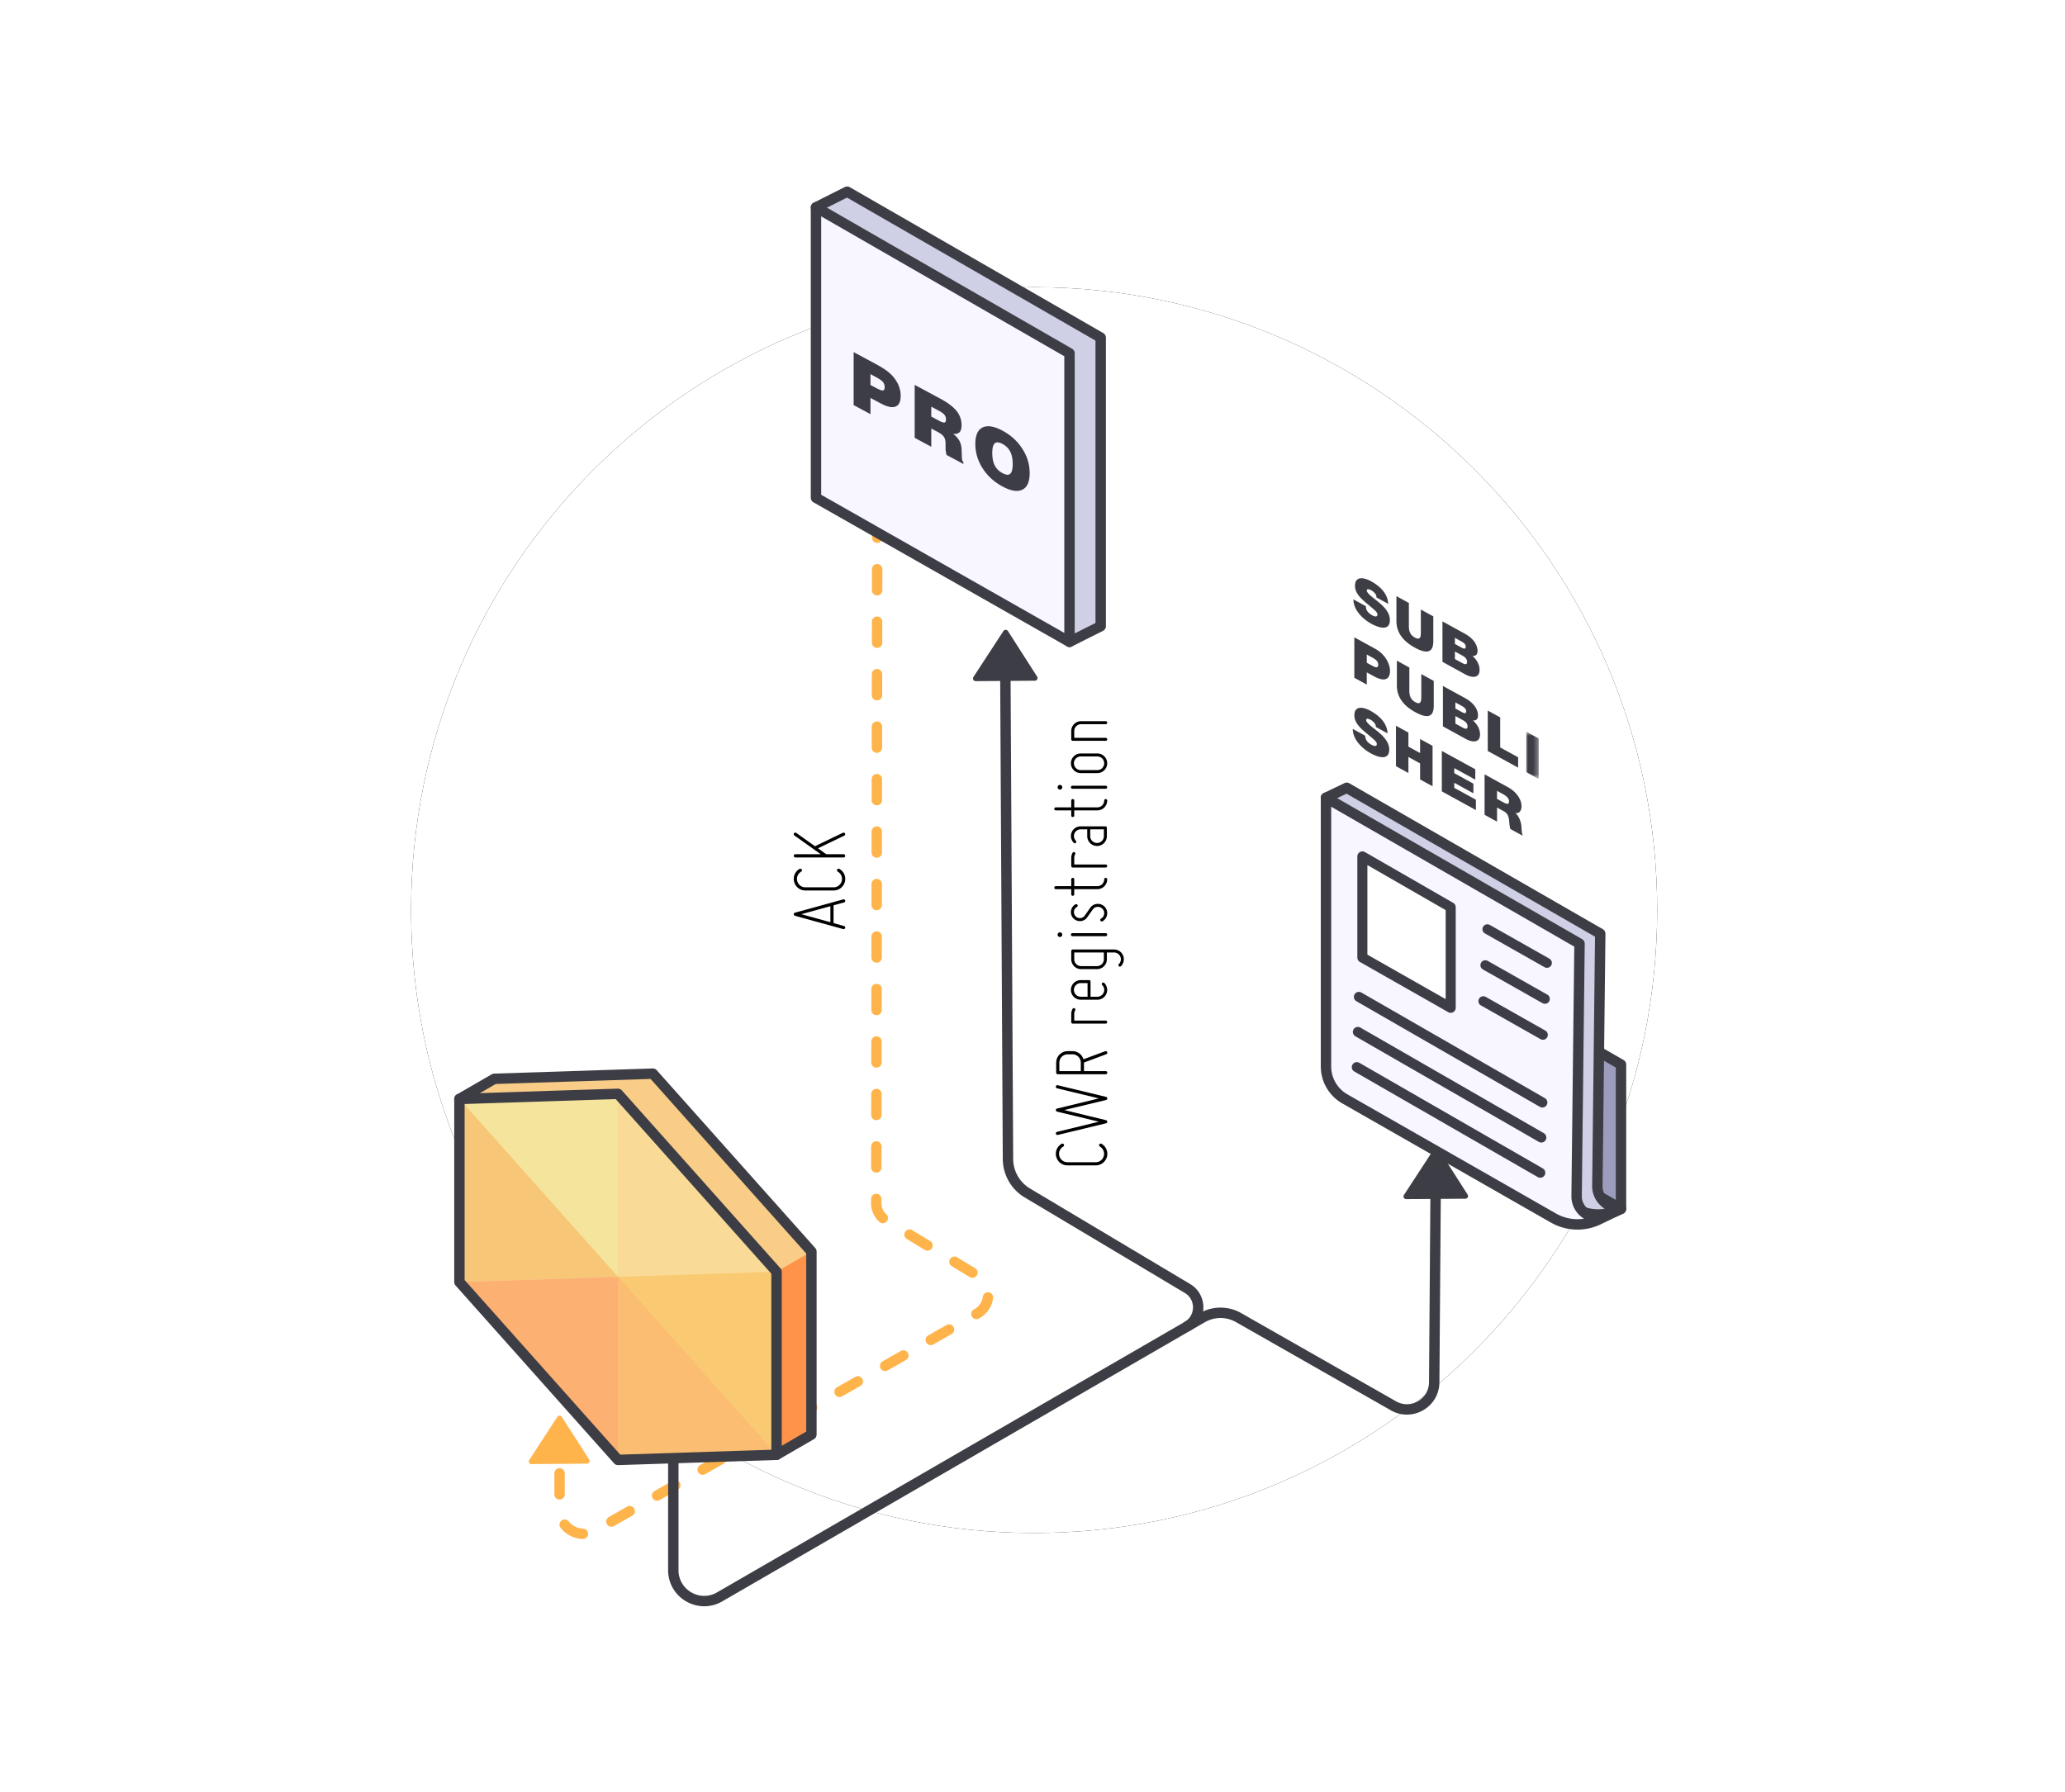 <svg xmlns="http://www.w3.org/2000/svg" xmlns:xlink="http://www.w3.org/1999/xlink" width="432" height="375" viewBox="0 0 432 375">
    <defs>
        <path id="b" d="M261.684 151.433c0 71.987-58.356 130.343-130.339 130.343C59.358 281.776.998 223.42.998 151.433c0-71.988 58.36-130.344 130.347-130.344 71.983 0 130.34 58.356 130.34 130.344"/>
        <filter id="a" width="215.1%" height="215.1%" x="-57.5%" y="-57.5%" filterUnits="objectBoundingBox">
            <feOffset in="SourceAlpha" result="shadowOffsetOuter1"/>
            <feGaussianBlur in="shadowOffsetOuter1" result="shadowBlurOuter1" stdDeviation="50"/>
            <feColorMatrix in="shadowBlurOuter1" values="0 0 0 0 0.294 0 0 0 0 0.475 0 0 0 0 0.918 0 0 0 0.15 0"/>
        </filter>
        <path id="c" d="M.806.624h2.903v9.894H.806z"/>
    </defs>
    <g fill="none" fill-rule="evenodd">
        <g transform="translate(85 39)">
            <use fill="#000" filter="url(#a)" xlink:href="#b"/>
            <use fill="#FFF" xlink:href="#b"/>
        </g>
        <path fill="#000" fill-rule="nonzero" d="M166.302 190.982a.319.319 0 0 0-.244.314c0 .156.104.278.244.33l10.097 2.786a.368.368 0 0 0 .418-.244.349.349 0 0 0-.182-.38l-2.255-.63v-3.725l2.193-.592a.368.368 0 0 0 .244-.418.341.341 0 0 0-.418-.226l-10.097 2.785zm7.416-1.358v3.343l-6.076-1.671 6.076-1.672zm3.03-5.083a2.425 2.425 0 0 0-1.132-2.716c-.174-.104-.366-.052-.47.122a.337.337 0 0 0 .121.453c.697.4 1.028 1.2.819 1.967a1.735 1.735 0 0 1-1.689 1.306h-5.92a1.75 1.75 0 0 1-1.688-1.306 1.733 1.733 0 0 1 .818-1.967.337.337 0 0 0 .122-.453c-.104-.174-.296-.226-.47-.122a2.392 2.392 0 0 0-1.114 2.716 2.404 2.404 0 0 0 2.333 1.793h5.919a2.44 2.44 0 0 0 2.35-1.793zm-10.638-10.184c.122-.14.331-.175.47-.07l3.917 2.785 5.85-2.82c.157-.07.365 0 .435.157a.33.33 0 0 1-.157.452l-5.5 2.647 1.723 1.236h3.638c.192 0 .33.156.33.348a.33.33 0 0 1-.33.33H166.39a.33.33 0 0 1-.331-.33c0-.192.14-.348.33-.348h5.31l-5.5-3.917a.336.336 0 0 1-.088-.47zM231.575 242.062a2.425 2.425 0 0 0-1.132-2.716c-.174-.104-.365-.052-.47.122a.337.337 0 0 0 .122.453c.696.4 1.027 1.2.818 1.967a1.735 1.735 0 0 1-1.689 1.306h-5.919a1.75 1.75 0 0 1-1.688-1.306 1.733 1.733 0 0 1 .818-1.967.337.337 0 0 0 .122-.453c-.105-.174-.296-.226-.47-.122a2.392 2.392 0 0 0-1.115 2.716 2.404 2.404 0 0 0 2.333 1.793h5.92a2.44 2.44 0 0 0 2.35-1.793zm-.174-7.016a.34.34 0 0 0 .243-.33.318.318 0 0 0-.177-.29l-.066-.024s-6.738-1.637-8.757-2.124l8.757-2.106a.34.34 0 0 0 .243-.331.319.319 0 0 0-.243-.314l-10.098-2.437a.33.33 0 0 0-.418.244.34.34 0 0 0 .185.37l.077.03 8.739 2.107-8.74 2.124a.317.317 0 0 0-.26.313c0 .134.076.256.197.31l.1.03 8.703 2.097-8.74 2.124c-.191.035-.295.21-.26.4a.358.358 0 0 0 .417.244l10.098-2.437zm-10.446-12.674v2.09c0 .173.14.33.33.33h10.029a.33.33 0 0 0 .33-.33.32.32 0 0 0-.33-.332h-4.544v-1.793l4.665-1.74a.334.334 0 0 0 .192-.436.334.334 0 0 0-.435-.191l-4.527 1.688a2.403 2.403 0 0 0-2.315-1.706h-.975c-1.34 0-2.42 1.08-2.42 2.42zm3.395-1.758c.975 0 1.758.783 1.758 1.758v1.758h-4.491v-1.758c0-.975.783-1.758 1.758-1.758h.975zm7.277-6.738a.312.312 0 0 0-.313-.313h-6.581v-1.428c0-.243.07-.504.191-.713a.316.316 0 0 0-.122-.436c-.139-.087-.33-.034-.417.122a2.112 2.112 0 0 0-.279 1.027v1.741c0 .175.14.314.313.314h6.895c.174 0 .313-.14.313-.314zm-.157-5.954a2.036 2.036 0 0 0-.452-2.228.305.305 0 0 0-.436 0 .305.305 0 0 0 0 .435 1.4 1.4 0 0 1 .314 1.55c-.227.54-.749.888-1.323.888h-1.428v-3.169a.312.312 0 0 0-.313-.313h-1.741a2.058 2.058 0 0 0-2.055 2.054c0 1.132.923 2.054 2.055 2.054h3.482a2.05 2.05 0 0 0 1.897-1.27zm-6.807-.783c0-.783.644-1.428 1.428-1.428h1.427v2.856h-1.427a1.434 1.434 0 0 1-1.428-1.428zm6.894-6.407v-1.427h1.497a1.45 1.45 0 0 1 1.324.87c.226.54.104 1.15-.314 1.567a.305.305 0 0 0 0 .435.305.305 0 0 0 .435 0 2.043 2.043 0 0 0 .453-2.228 2.023 2.023 0 0 0-1.898-1.27h-8.635a.312.312 0 0 0-.313.312v1.741c0 1.132.923 2.055 2.054 2.055h3.343a2.058 2.058 0 0 0 2.054-2.055zm-6.824 0v-1.427h6.198v1.427c0 .784-.645 1.428-1.428 1.428h-3.343a1.434 1.434 0 0 1-1.427-1.428zm-2.507-5.153a.487.487 0 1 0-.488.488.498.498 0 0 0 .488-.488zm9.088-.313h-6.964a.312.312 0 0 0-.314.313c0 .174.14.314.314.314h6.964c.174 0 .313-.14.313-.314a.312.312 0 0 0-.313-.313zm-.662-5.084c.279.296.4.697.33 1.097-.051.4-.295.749-.643.94a.316.316 0 0 0-.122.436.316.316 0 0 0 .435.121c.522-.296.853-.818.958-1.392a1.958 1.958 0 0 0-.488-1.62 1.965 1.965 0 0 0-1.567-.626 1.95 1.95 0 0 0-1.48.818l-1.131 1.62a1.286 1.286 0 0 1-.94.539 1.289 1.289 0 0 1-1.01-.4 1.28 1.28 0 0 1-.313-1.045c.052-.383.278-.697.609-.888a.316.316 0 0 0 .122-.435c-.087-.157-.279-.192-.435-.105a1.867 1.867 0 0 0-.923 1.34 1.874 1.874 0 0 0 .47 1.55c.4.418.94.644 1.515.61a1.823 1.823 0 0 0 1.41-.801l1.149-1.62c.226-.33.592-.539.992-.556.4-.035.783.121 1.062.417zm-5.92-3.046v-1.08h4.84a2.058 2.058 0 0 0 2.055-2.054.312.312 0 0 0-.313-.313.312.312 0 0 0-.314.313c0 .784-.644 1.428-1.427 1.428h-4.84v-1.428a.312.312 0 0 0-.314-.313.312.312 0 0 0-.313.313v1.428h-3.238a.312.312 0 0 0-.313.313c0 .174.139.313.313.313h3.238v1.08c0 .174.14.313.313.313.175 0 .314-.14.314-.313zm6.895-5.92a.312.312 0 0 0-.313-.313h-6.581v-1.427c0-.244.07-.505.191-.714a.316.316 0 0 0-.122-.435c-.139-.087-.33-.035-.417.122a2.112 2.112 0 0 0-.279 1.027v1.74c0 .175.14.314.313.314h6.895c.174 0 .313-.14.313-.313zm-4.178-6.25c0 1.132.922 2.055 2.054 2.055a2.058 2.058 0 0 0 2.054-2.054v-1.741a.312.312 0 0 0-.313-.314h-5.188c-.818 0-1.55.488-1.863 1.254-.313.748-.14 1.619.435 2.193a.305.305 0 0 0 .436 0 .277.277 0 0 0 .05-.379l-.05-.056a1.427 1.427 0 0 1-.296-1.514 1.42 1.42 0 0 1 1.288-.87h1.393v1.427zm2.054 1.428a1.423 1.423 0 0 1-1.428-1.427v-1.428h2.856v1.428c0 .8-.645 1.427-1.428 1.427zm-4.77-5.745v-1.08h4.84a2.058 2.058 0 0 0 2.054-2.053.312.312 0 0 0-.313-.314.312.312 0 0 0-.314.314c0 .783-.644 1.427-1.427 1.427h-4.84v-1.427a.312.312 0 0 0-.314-.314.312.312 0 0 0-.313.314v1.427h-3.238a.312.312 0 0 0-.313.313c0 .175.139.314.313.314h3.238v1.08c0 .173.14.313.313.313.175 0 .314-.14.314-.314zm-2.507-5.919a.487.487 0 1 0-.488.487.498.498 0 0 0 .488-.487zm9.088-.313h-6.964a.312.312 0 0 0-.314.313c0 .174.14.313.314.313h6.964c.174 0 .313-.139.313-.313a.312.312 0 0 0-.313-.313zm.313-4.7a2.058 2.058 0 0 0-2.054-2.055h-3.482a2.058 2.058 0 0 0-2.055 2.054c0 1.132.923 2.054 2.055 2.054h3.482a2.058 2.058 0 0 0 2.054-2.054zm-6.964 0c0-.784.644-1.428 1.428-1.428h3.482c.783 0 1.427.644 1.427 1.427 0 .784-.644 1.428-1.427 1.428h-3.482a1.434 1.434 0 0 1-1.428-1.428zm6.964-5.015c0 .174-.14.314-.313.314h-6.895a.312.312 0 0 1-.313-.314v-1.74c0-1.132.923-2.055 2.054-2.055h5.154c.174 0 .313.14.313.313 0 .175-.14.314-.313.314h-5.154c-.783 0-1.427.644-1.427 1.427v1.428h6.58c.175 0 .314.14.314.313z"/>
        <path stroke="#3D3D45" stroke-linecap="round" stroke-linejoin="round" stroke-width="2.176" d="M248.362 277.551c3.077-1.775 3.064-6.223-.022-7.982l-33.408-19.933a8.328 8.328 0 0 1-4.06-7.056L210.3 137.16"/>
        <path stroke="#FFB44B" stroke-linecap="round" stroke-linejoin="round" stroke-width="2.176" d="M183.515 110.344l-.004 2.176"/>
        <path stroke="#FFB44B" stroke-dasharray="4.391,6.589" stroke-linecap="round" stroke-linejoin="round" stroke-width="2.176" d="M183.502 119.113l-.187 132.68a4.118 4.118 0 0 0 1.984 3.538l19.098 11.547c3.09 1.754 3.104 6.207.022 7.982l-79.865 45.43c-3.342 1.897-7.49-.518-7.49-4.357v-11.06"/>
        <path stroke="#FFB44B" stroke-linecap="round" stroke-linejoin="round" stroke-width="2.176" d="M117.066 301.578v-2.176"/>
        <path stroke="#3D3D45" stroke-linecap="round" stroke-linejoin="round" stroke-width="2.176" d="M300.364 245.16l-.326 44.089c-.03 4.36-4.744 7.072-8.53 4.918l-32.395-18.458a7.623 7.623 0 0 0-7.59.017l-100.965 58.417c-4.31 2.498-9.702-.614-9.702-5.593v-25.814"/>
        <path fill="#FFB44B" d="M111.162 305.816l5.901-9.062 5.754 8.97z"/>
        <path stroke="#FFB44B" stroke-linecap="round" stroke-linejoin="round" stroke-width="1.088" d="M111.162 305.816l5.901-9.062 5.754 8.97z"/>
        <path fill="#3D3D45" d="M204.108 141.97l6.28-9.627 6.106 9.536z"/>
        <path stroke="#3D3D45" stroke-linecap="round" stroke-linejoin="round" stroke-width="1.119" d="M204.108 141.97l6.28-9.627 6.106 9.536z"/>
        <path fill="#3D3D45" d="M294.172 250.358l6.285-9.623 6.102 9.536z"/>
        <path stroke="#3D3D45" stroke-linecap="round" stroke-linejoin="round" stroke-width="1.119" d="M294.172 250.358l6.285-9.623 6.102 9.536z"/>
        <path fill="#CFCFE5" d="M177.229 40.107l-6.525 3.282 53.038 90.92 6.524-3.277V70.643z"/>
        <path stroke="#3D3D45" stroke-linecap="round" stroke-linejoin="round" stroke-width="2.176" d="M177.229 40.107l-6.525 3.282 53.038 90.92 6.524-3.277V70.643z"/>
        <path fill="#F8F6FF" d="M170.704 43.389v60.771l53.038 30.149V73.92z"/>
        <path stroke="#3D3D45" stroke-linecap="round" stroke-linejoin="round" stroke-width="2.176" d="M170.704 43.389v60.771l53.038 30.149V73.92z"/>
        <path fill="#9C9CBC" d="M286.084 192.218v30.575l45.372 25.796 7.66 4.356v-30.192z"/>
        <path fill="#3D3D45" d="M178.584 84.766V73.68l4.505 2.425c.997.53 1.784 1.014 2.368 1.445.583.426 1.066.879 1.462 1.349.5.618.88 1.249 1.127 1.897.244.64.375 1.32.375 2.02 0 1.236-.366 1.993-1.089 2.263-.722.274-1.767.044-3.129-.688l-2.102-1.131v3.395l-3.517-1.89zm3.517-4.213l1.127.605c.731.396 1.228.579 1.476.544.248-.03.37-.261.37-.68 0-.426-.122-.787-.357-1.079-.24-.296-.736-.644-1.489-1.049l-1.127-.605v2.264zm9.253 11.068V80.535l5.24 2.816c1.641.88 2.812 1.759 3.513 2.629.7.87 1.053 1.88 1.053 3.012 0 .674-.148 1.158-.431 1.454-.292.291-.731.4-1.332.343.61.453 1.049.954 1.332 1.484.274.536.426 1.176.444 1.929l.056 1.575c0 .009.005.022.01.044.017.452.121.735.312.857v.414l-3.547-1.902c-.065-.3-.108-.558-.143-.775a3.874 3.874 0 0 1-.048-.488v-1.1c0-.575-.109-1.037-.33-1.39-.227-.352-.615-.678-1.163-.97l-1.497-.805v3.821l-3.469-1.862zm3.469-4.453l1.597.853c.562.3.945.436 1.158.396.213-.039.318-.252.318-.63 0-.392-.105-.723-.318-.989-.213-.27-.627-.566-1.245-.896l-1.51-.814v2.08zm9.218 5.732c0-1.806.51-2.955 1.523-3.451 1.019-.496 2.407-.27 4.165.67 1.759.945 3.143 2.207 4.153 3.8 1.022 1.588 1.527 3.281 1.527 5.088 0 1.801-.505 2.95-1.527 3.45-1.014.501-2.394.284-4.153-.66-1.758-.945-3.146-2.212-4.165-3.805-1.014-1.593-1.523-3.29-1.523-5.092zm3.543 1.907c0 1.048.174 1.91.518 2.585.348.683.892 1.223 1.627 1.61.732.396 1.271.444 1.61.14.345-.31.519-.989.519-2.042 0-1.057-.174-1.924-.518-2.598-.34-.67-.88-1.206-1.61-1.602-.74-.396-1.28-.435-1.628-.13-.344.304-.518.979-.518 2.037z"/>
        <path stroke="#3D3D45" stroke-linecap="round" stroke-linejoin="round" stroke-width="2.176" d="M286.084 192.218v30.575l45.372 25.796 7.66 4.356v-30.192z"/>
        <path fill="#CFCFE5" d="M339.969 252.44c-2.224 1.102-5.841-.93-5.802-4.269l.61-52.794-53.038-30.531-4.34 2.08 4.34 54.152a7.823 7.823 0 0 0 3.948 6.785l43.623 24.926a10.16 10.16 0 0 0 9.662.226"/>
        <path stroke="#3D3D45" stroke-linecap="round" stroke-linejoin="round" stroke-width="2.176" d="M338.974 253.014a10.17 10.17 0 0 1-9.666-.226l-43.62-24.926a7.809 7.809 0 0 1-3.947-6.785l-4.339-54.152 4.34-2.08 53.032 30.531-.605 52.794c-.035 2.773 2.464 4.653 4.583 4.57.431-.013.222.274.222.274"/>
        <path fill="#F8F6FF" d="M277.4 166.924v56.232a7.823 7.823 0 0 0 3.943 6.785l43.628 24.926a10.148 10.148 0 0 0 9.662.226l4.483-2.145-2.834 1.301c-2.972 1.523-6.498-.662-6.454-3.995l.61-52.794-53.038-30.536z"/>
        <path stroke="#3D3D45" stroke-linecap="round" stroke-linejoin="round" stroke-width="2.176" d="M277.4 166.924v56.232a7.823 7.823 0 0 0 3.943 6.785l43.628 24.926a10.148 10.148 0 0 0 9.662.226l4.483-2.145-2.834 1.301c-2.972 1.523-6.498-.662-6.454-3.995l.61-52.794-53.038-30.536z"/>
        <path fill="#FFF" d="M285.008 179.199v21.174l18.48 10.506v-21.043z"/>
        <path stroke="#3D3D45" stroke-linecap="round" stroke-linejoin="round" stroke-width="2.102" d="M285.008 179.199v21.174l18.48 10.506v-21.043z"/>
        <path stroke="#3D3D45" stroke-linecap="round" stroke-linejoin="round" stroke-width="2.054" d="M311.156 194.432l12.47 7.059M310.727 201.959l12.469 7.06M310.31 209.487l12.47 7.059"/>
        <path stroke="#3D3D45" stroke-linecap="round" stroke-linejoin="round" stroke-width="2.102" d="M284.28 208.598l38.385 22.097M284.065 215.93l38.383 22.097M283.844 223.3l38.383 22.097"/>
        <path fill="#FF934A" d="M169.748 300.189v-38.305l-33.173-37.226-33.17 1.084-7.294 4.218 66.343 74.455z"/>
        <path fill="#F2DC7C" d="M129.28 228.872l-33.168 1.08v38.305l33.208-1.058z"/>
        <path fill="#FACB73" d="M129.28 228.872l33.174 37.226v38.305l-33.173-37.252z"/>
        <path fill="#FDB073" d="M96.111 268.264l33.17 37.226 33.173-1.075-33.134-37.23z"/>
        <g fill-opacity=".5">
            <path fill="#F9EDBD" d="M96.111 229.96l33.17-1.075 33.173 37.226-33.165 1.08z"/>
            <path fill="#FACB73" d="M162.455 266.11l-33.174 1.07v38.31l33.174-1.076z"/>
            <path fill="#FDB073" d="M96.111 229.96v38.305l33.17 37.226v-38.31z"/>
        </g>
        <path fill="#F9CD87" d="M96.111 229.96l7.295-4.221 33.169-1.08 33.173 37.226-7.294 4.226-33.174-37.239z"/>
        <path stroke="#3D3D45" stroke-linecap="round" stroke-linejoin="round" stroke-width="2.176" d="M129.28 305.488l-33.168-37.225v-38.305l7.294-4.217 33.17-1.08 33.173 37.222v38.304l-7.295 4.226z"/>
        <path stroke="#3D3D45" stroke-linecap="round" stroke-linejoin="round" stroke-width="2.176" d="M96.111 229.96l33.17-1.075 33.173 37.226v38.3"/>
        <g>
            <path fill="#3D3D45" d="M285.74 126.849c0 .211.035.422.092.608.192.614.762 1.037 1.248 1.302.426.234 1.079.448 1.079-.179 0-.441-.368-.758-1.824-1.974-1.341-1.114-2.87-2.323-2.87-4.029 0-1.955 1.673-1.878 3.41-.922 1.84 1.008 3.463 2.596 3.533 4.701l-2.467-1.353c.051-.295-.093-.59-.304-.848a2.588 2.588 0 0 0-.771-.634c-.355-.195-.934-.42-.934.058.044.627 1.254 1.42 2.45 2.406 1.198.992 2.382 2.202 2.382 3.75 0 2.208-2.026 1.805-3.908.772-.963-.525-3.702-2.375-3.721-5.088l2.605 1.43zM299.849 134.168c0 2.345-1.268 2.774-3.853 1.356-2.586-1.42-3.863-3.248-3.863-5.593v-5.19l2.605 1.43v4.611c0 .867 0 1.946 1.27 2.64 1.236.678 1.236-.4 1.236-1.267v-4.608l2.605 1.427v5.194zM304.37 137.905l1.53.838c.541.298 1.018.407 1.018-.246 0-.5-.298-.931-.912-1.27l-1.635-.9v1.578zm0-3.152l1.377.752c.544.3.886.333.886-.208 0-.429-.355-.778-.886-1.069l-1.376-.758v1.283zm-2.607-4.726l4.633 2.544c2.227 1.222 2.704 2.736 2.704 3.603 0 .854-.416 1.088-1.046 1.088.761.675 1.472 1.67 1.472 2.915 0 1.696-1.472 1.766-2.963.947l-4.8-2.633v-8.464zM285.93 138.68l1.008.55c.675.372 1.389.717 1.389-.14 0-.768-.595-1.143-1.235-1.495l-1.162-.637v1.722zm-2.605-5.322l4.362 2.394c2.297 1.26 3.104 3.392 3.104 4.595 0 2.051-1.376 2.26-3.322 1.19l-1.54-.844v2.56l-2.604-1.434v-8.46zM299.942 147.674c0 2.346-1.267 2.774-3.85 1.357-2.585-1.418-3.865-3.248-3.865-5.594v-5.19l2.608 1.43v4.611c0 .868 0 1.946 1.27 2.644 1.233.675 1.233-.404 1.233-1.27v-4.609l2.604 1.43v5.19zM304.468 151.411l1.53.842c.54.294 1.017.406 1.017-.247 0-.502-.298-.934-.912-1.273l-1.635-.896v1.574zm0-3.152l1.376.755c.544.298.886.333.886-.21 0-.43-.355-.778-.886-1.07l-1.376-.755v1.28zm-2.608-4.726l4.633 2.544c2.227 1.222 2.704 2.739 2.704 3.606 0 .855-.416 1.088-1.046 1.085.761.678 1.472 1.674 1.472 2.915 0 1.696-1.472 1.767-2.963.947l-4.8-2.633v-8.464zM311.24 148.683l2.604 1.43v6.295l3.747 2.054v2.167l-6.352-3.482z"/>
            <g transform="translate(318.2 152.484)">
                <mask id="d" fill="#fff">
                    <use xlink:href="#c"/>
                </mask>
                <path fill="#3D3D45" d="M1.102.624l2.608 1.43v8.464l-2.608-1.43z" mask="url(#d)"/>
            </g>
            <path fill="#3D3D45" d="M285.608 153.952c0 .211.035.422.093.608.192.614.761 1.037 1.248 1.302.425.234 1.078.448 1.078-.179 0-.441-.368-.758-1.824-1.974-1.34-1.114-2.87-2.323-2.87-4.029 0-1.955 1.673-1.878 3.411-.922 1.84 1.008 3.462 2.596 3.533 4.701l-2.467-1.353c.048-.295-.093-.59-.304-.845a2.632 2.632 0 0 0-.772-.637c-.355-.195-.937-.42-.937.058.048.627 1.254 1.42 2.454 2.406 1.197.992 2.381 2.202 2.381 3.75 0 2.208-2.026 1.805-3.91.772-.96-.525-3.7-2.375-3.722-5.088l2.608 1.43zM292.036 151.861l2.605 1.43v2.942l2.445 1.34v-2.94l2.608 1.43v8.464l-2.608-1.43v-3.354l-2.445-1.34v3.353l-2.605-1.43zM301.63 157.13l7.002 3.843v2.17l-4.397-2.416v1.056l3.997 2.195v2.016l-3.997-2.195v1.056l4.528 2.483v2.17l-7.133-3.914zM313.18 167.168l1.363.745c.484.266 1.15.547 1.15-.208 0-.534-.298-1.005-1.294-1.552l-1.219-.669v1.684zm-2.605-5.133l4.96 2.726c1.485.816 2.765 2.336 2.765 3.936 0 .877-.403 1.581-1.27 1.424.713.663 1.149 1.687 1.248 2.794.035.435.045 1.45.285 1.968l-2.612-1.43a7.994 7.994 0 0 1-.21-1.421c-.074-.845-.145-1.728-1.172-2.292l-1.389-.761v2.95l-2.605-1.43v-8.464z"/>
        </g>
    </g>
</svg>
